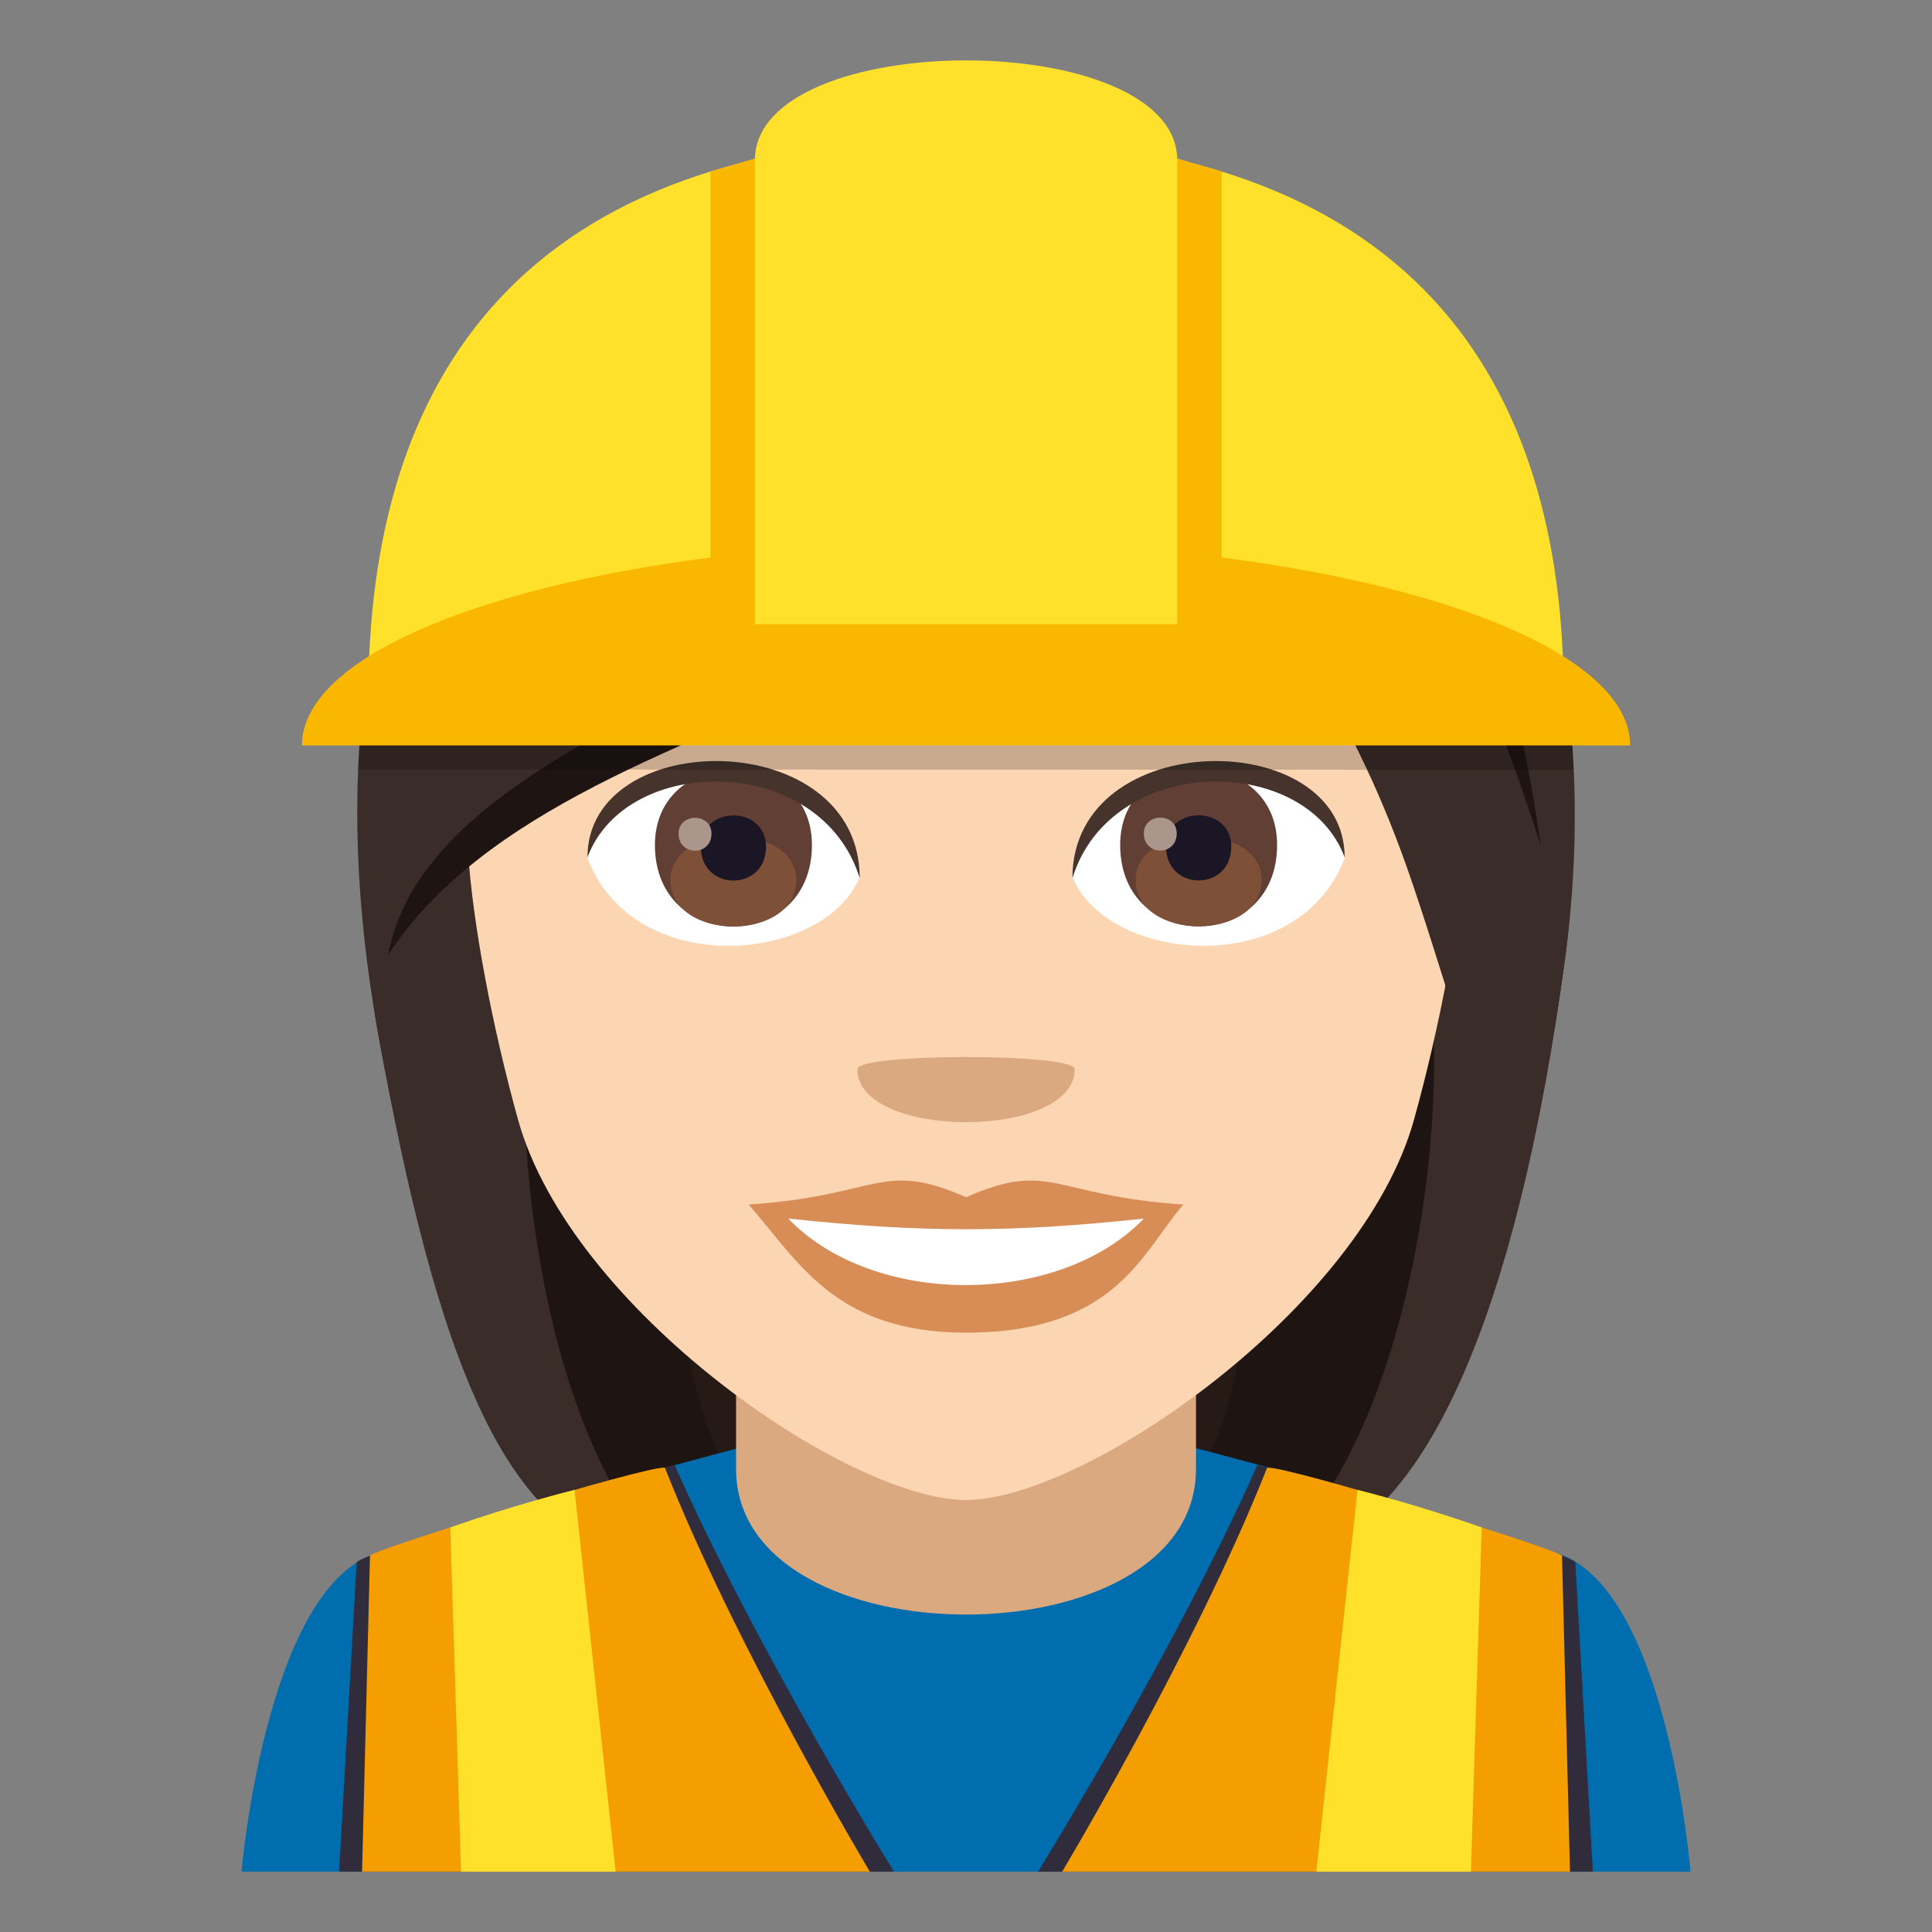 <?xml version="1.0" encoding="utf-8"?>
<!-- Generator: Adobe Illustrator 15.0.0, SVG Export Plug-In . SVG Version: 6.00 Build 0)  -->
<!DOCTYPE svg PUBLIC "-//W3C//DTD SVG 1.1//EN" "http://www.w3.org/Graphics/SVG/1.1/DTD/svg11.dtd">
<svg version="1.1" id="Layer_1" xmlns:x="http://ns.adobe.com/Extensibility/1.0/" xmlns:i="http://ns.adobe.com/AdobeIllustrator/10.0/" xmlns:graph="http://ns.adobe.com/Graphs/1.0/"
	 xmlns="http://www.w3.org/2000/svg" xmlns:xlink="http://www.w3.org/1999/xlink" xmlns:a="http://ns.adobe.com/AdobeSVGViewerExtensions/3.0/"
	 x="0px" y="0px" width="64px" height="64px" viewBox="0 0 64 64" enable-background="new 0 0 64 64" xml:space="preserve">
<rect x="0" y="0" width="64" height="64" fill="#808080" stroke="none"/>
<path fill="#261A17" d="M20.977,15.726c-7.432,36.657-6.752,35.872,8.893,35.872C21.213,44.639,37.797,15.228,20.977,15.726z"/>
<path fill="#1E1513" d="M18.297,15.157c-5.424,27.853-0.746,35.003,3.41,36.44h4.76C15.328,42.578,32.742,14.608,18.297,15.157z"/>
<path fill="#261A17" d="M42.842,15.724c7.432,36.657,6.75,35.872-8.893,35.872C41.91,46.012,26.021,15.226,42.842,15.724z"/>
<path fill="#1E1513" d="M45.521,15.157c7.928,25.339-0.018,35.267-3.41,36.438h-4.76C48.492,43.314,31.078,14.606,45.521,15.157z"/>
<path fill="#3A2C29" d="M46.619,28.773c2.262,6.439,0.023,19.66-4.658,22.824c5.189,0,8.352-8.379,9.893-19.908
	C53.779,17.286,42.59,17.278,46.619,28.773z"/>
<path fill="#3A2C29" d="M12.547,34.361c1.893,10.406,4.219,17.236,9.313,17.236c-5.68-6.859-5.01-21.33-3.396-24.93
	C26.691,20.956,9.35,16.765,12.547,34.361z"/>
<path fill="#006DAE" d="M12.256,51.533c2.4-0.992,12.363-3.604,12.363-3.604h14.838c0,0,9.953,2.609,12.34,3.602
	C55.268,52.973,56,62,56,62H8C8,62,8.775,52.967,12.256,51.533z"/>
<path fill="#302C3B" d="M11.816,51.744c0.512-0.41,8.148-2.65,10.533-3.211C25.035,54.617,29.613,62,29.613,62H11.234L11.816,51.744
	z"/>
<path fill="#F59E01" d="M12.256,51.533c0.186-0.238,9.236-3.01,9.77-2.912C24.373,54.578,28.814,62,28.814,62h-16.82L12.256,51.533z
	"/>
<path fill="#FFE12C" d="M14.916,50.6c2.158-0.768,4.117-1.246,4.117-1.246L20.395,62h-5.121L14.916,50.6z"/>
<path fill="#302C3B" d="M52.184,51.744c-0.512-0.41-8.148-2.65-10.533-3.211C38.965,54.617,34.387,62,34.387,62h18.379
	L52.184,51.744z"/>
<path fill="#F59E01" d="M51.744,51.533c-0.186-0.238-9.236-3.01-9.77-2.912C39.627,54.578,35.186,62,35.186,62h16.822L51.744,51.533
	z"/>
<path fill="#FFE12C" d="M49.084,50.6c-2.16-0.768-4.115-1.246-4.115-1.246L43.605,62h5.121L49.084,50.6z"/>
<path fill="#DBA97F" d="M24.383,48.662c0,6.43,15.236,6.43,15.236,0c0-3.922,0-10.404,0-10.404H24.383
	C24.383,38.258,24.383,43.6,24.383,48.662z"/>
<path fill="#FCD5B2" d="M32,6.487c-11.609,0-17.201,9.455-16.502,21.612c0.143,2.443,0.822,5.969,1.662,8.988
	C18.9,43.367,28.088,49.689,32,49.689s13.1-6.322,14.842-12.602c0.838-3.02,1.518-6.545,1.662-8.988
	C49.201,15.942,43.611,6.487,32,6.487z"/>
<path fill="#D88D56" d="M32.002,39.66c-2.822-1.24-2.844-0.049-7.201,0.242c1.637,1.857,2.84,4.244,7.199,4.244
	c5.002,0,5.848-2.711,7.203-4.244C34.844,39.611,34.824,38.42,32.002,39.66z"/>
<path fill="#FFFFFF" d="M26.109,40.365c2.844,2.959,8.977,2.92,11.783,0.002C33.516,40.838,30.488,40.838,26.109,40.365z"/>
<path fill="#594640" d="M44.795,23.684c-2.615-1.559-7.307-1.751-9.164-0.688c-0.395,0.215-0.287,1.342,0.053,1.201
	c2.648-1.104,6.682-1.158,9.168,0.117C45.184,24.482,45.191,23.91,44.795,23.684z"/>
<path fill="#594640" d="M19.207,23.684c2.615-1.559,7.307-1.751,9.166-0.688c0.395,0.215,0.289,1.342-0.053,1.201
	c-2.648-1.104-6.68-1.16-9.168,0.117C18.818,24.482,18.813,23.91,19.207,23.684z"/>
<path fill="#DBA97F" d="M35.602,35.418c0,2.342-7.201,2.342-7.201,0C28.4,34.881,35.602,34.881,35.602,35.418z"/>
<path fill="#FFFFFF" d="M44.543,28.432c-1.553,4.059-7.861,3.463-9.018,0.623C36.402,24.488,43.689,24.098,44.543,28.432z"/>
<path fill="#613F34" d="M37.107,27.99c0,3.596,5.199,3.596,5.199,0C42.307,24.652,37.107,24.652,37.107,27.99z"/>
<path fill="#7D5037" d="M37.621,29.139c0,2.063,4.172,2.063,4.172,0C41.793,27.227,37.621,27.227,37.621,29.139z"/>
<path fill="#1A1626" d="M38.627,28.047c0,1.492,2.16,1.492,2.16,0C40.787,26.66,38.627,26.66,38.627,28.047z"/>
<path fill="#AB968C" d="M37.891,27.609c0,0.754,1.09,0.754,1.09,0C38.98,26.91,37.891,26.91,37.891,27.609z"/>
<path fill="#45332C" d="M44.543,28.4c0-4.361-9.018-4.361-9.018,0.689C36.813,24.945,43.256,24.945,44.543,28.4z"/>
<path fill="#FFFFFF" d="M19.461,28.432c1.551,4.059,7.861,3.465,9.018,0.623C27.604,24.488,20.314,24.098,19.461,28.432z"/>
<path fill="#613F34" d="M21.695,27.994c0,3.596,5.201,3.596,5.201,0C26.896,24.658,21.695,24.658,21.695,27.994z"/>
<path fill="#7D5037" d="M22.209,29.145c0,2.063,4.172,2.063,4.172,0C26.381,27.232,22.209,27.232,22.209,29.145z"/>
<path fill="#1A1626" d="M23.217,28.051c0,1.492,2.158,1.492,2.158,0C25.375,26.666,23.217,26.666,23.217,28.051z"/>
<path fill="#AB968C" d="M22.479,27.615c0,0.754,1.09,0.754,1.09,0C23.568,26.916,22.479,26.916,22.479,27.615z"/>
<path fill="#45332C" d="M19.461,28.4c0-4.361,9.018-4.361,9.018,0.688C27.191,24.943,20.748,24.943,19.461,28.4z"/>
<path fill="#3A2C29" d="M42.902,8.573c-6.842,8.176-0.313,8.705,3.717,20.2c2.262,6.439,3.693,14.445,5.234,2.916
	C53.779,17.286,46.377,7.37,42.902,8.573z"/>
<path fill="#3A2C29" d="M26.111,5.44C17.436,7.821,9.35,16.765,12.547,34.361c1.893,10.406,1.346-2.76,2.959-6.361
	c8.229-5.711,25.256-11.37,27.396-19.427C43.988,6.714,34.791,2.788,26.111,5.44z"/>
<path fill="#1E1513" d="M19.273,18.261c3.725-0.867,21.539-1.277,23.793-9.688C38.855,12.429,34.496,13.478,19.273,18.261z"/>
<path fill="#1E1513" d="M12.854,31.639c6.248-9.581,26.713-8.523,30.213-23.065C36.271,20.778,14.563,22.428,12.854,31.639z"/>
<path fill="#1E1513" d="M41.008,10.565C39.395,13.483,44.996,9.196,51.035,28C49.547,17.007,44.445,9.437,41.008,10.565z"/>
<path fill="#FFE12C" d="M51.801,23.09h-39.6c0-10.431,4.955-18.54,19.801-18.54S51.801,12.659,51.801,23.09z"/>
<path fill="#F9B700" d="M40.467,18.47V5.679L32.004,3.21l-8.467,2.469V18.47c-7.949,1.016-13.535,3.418-13.535,6.224h44
	C54.002,21.888,48.414,19.485,40.467,18.47z"/>
<path fill="#FFE12C" d="M38.998,20.677H25.006V5.312c0-4.416,13.992-4.416,13.992,0V20.677z"/>
<polygon opacity="0.2" points="52.133,25.5 11.863,25.492 11.906,24.693 52.078,24.693 "/>
</svg>
